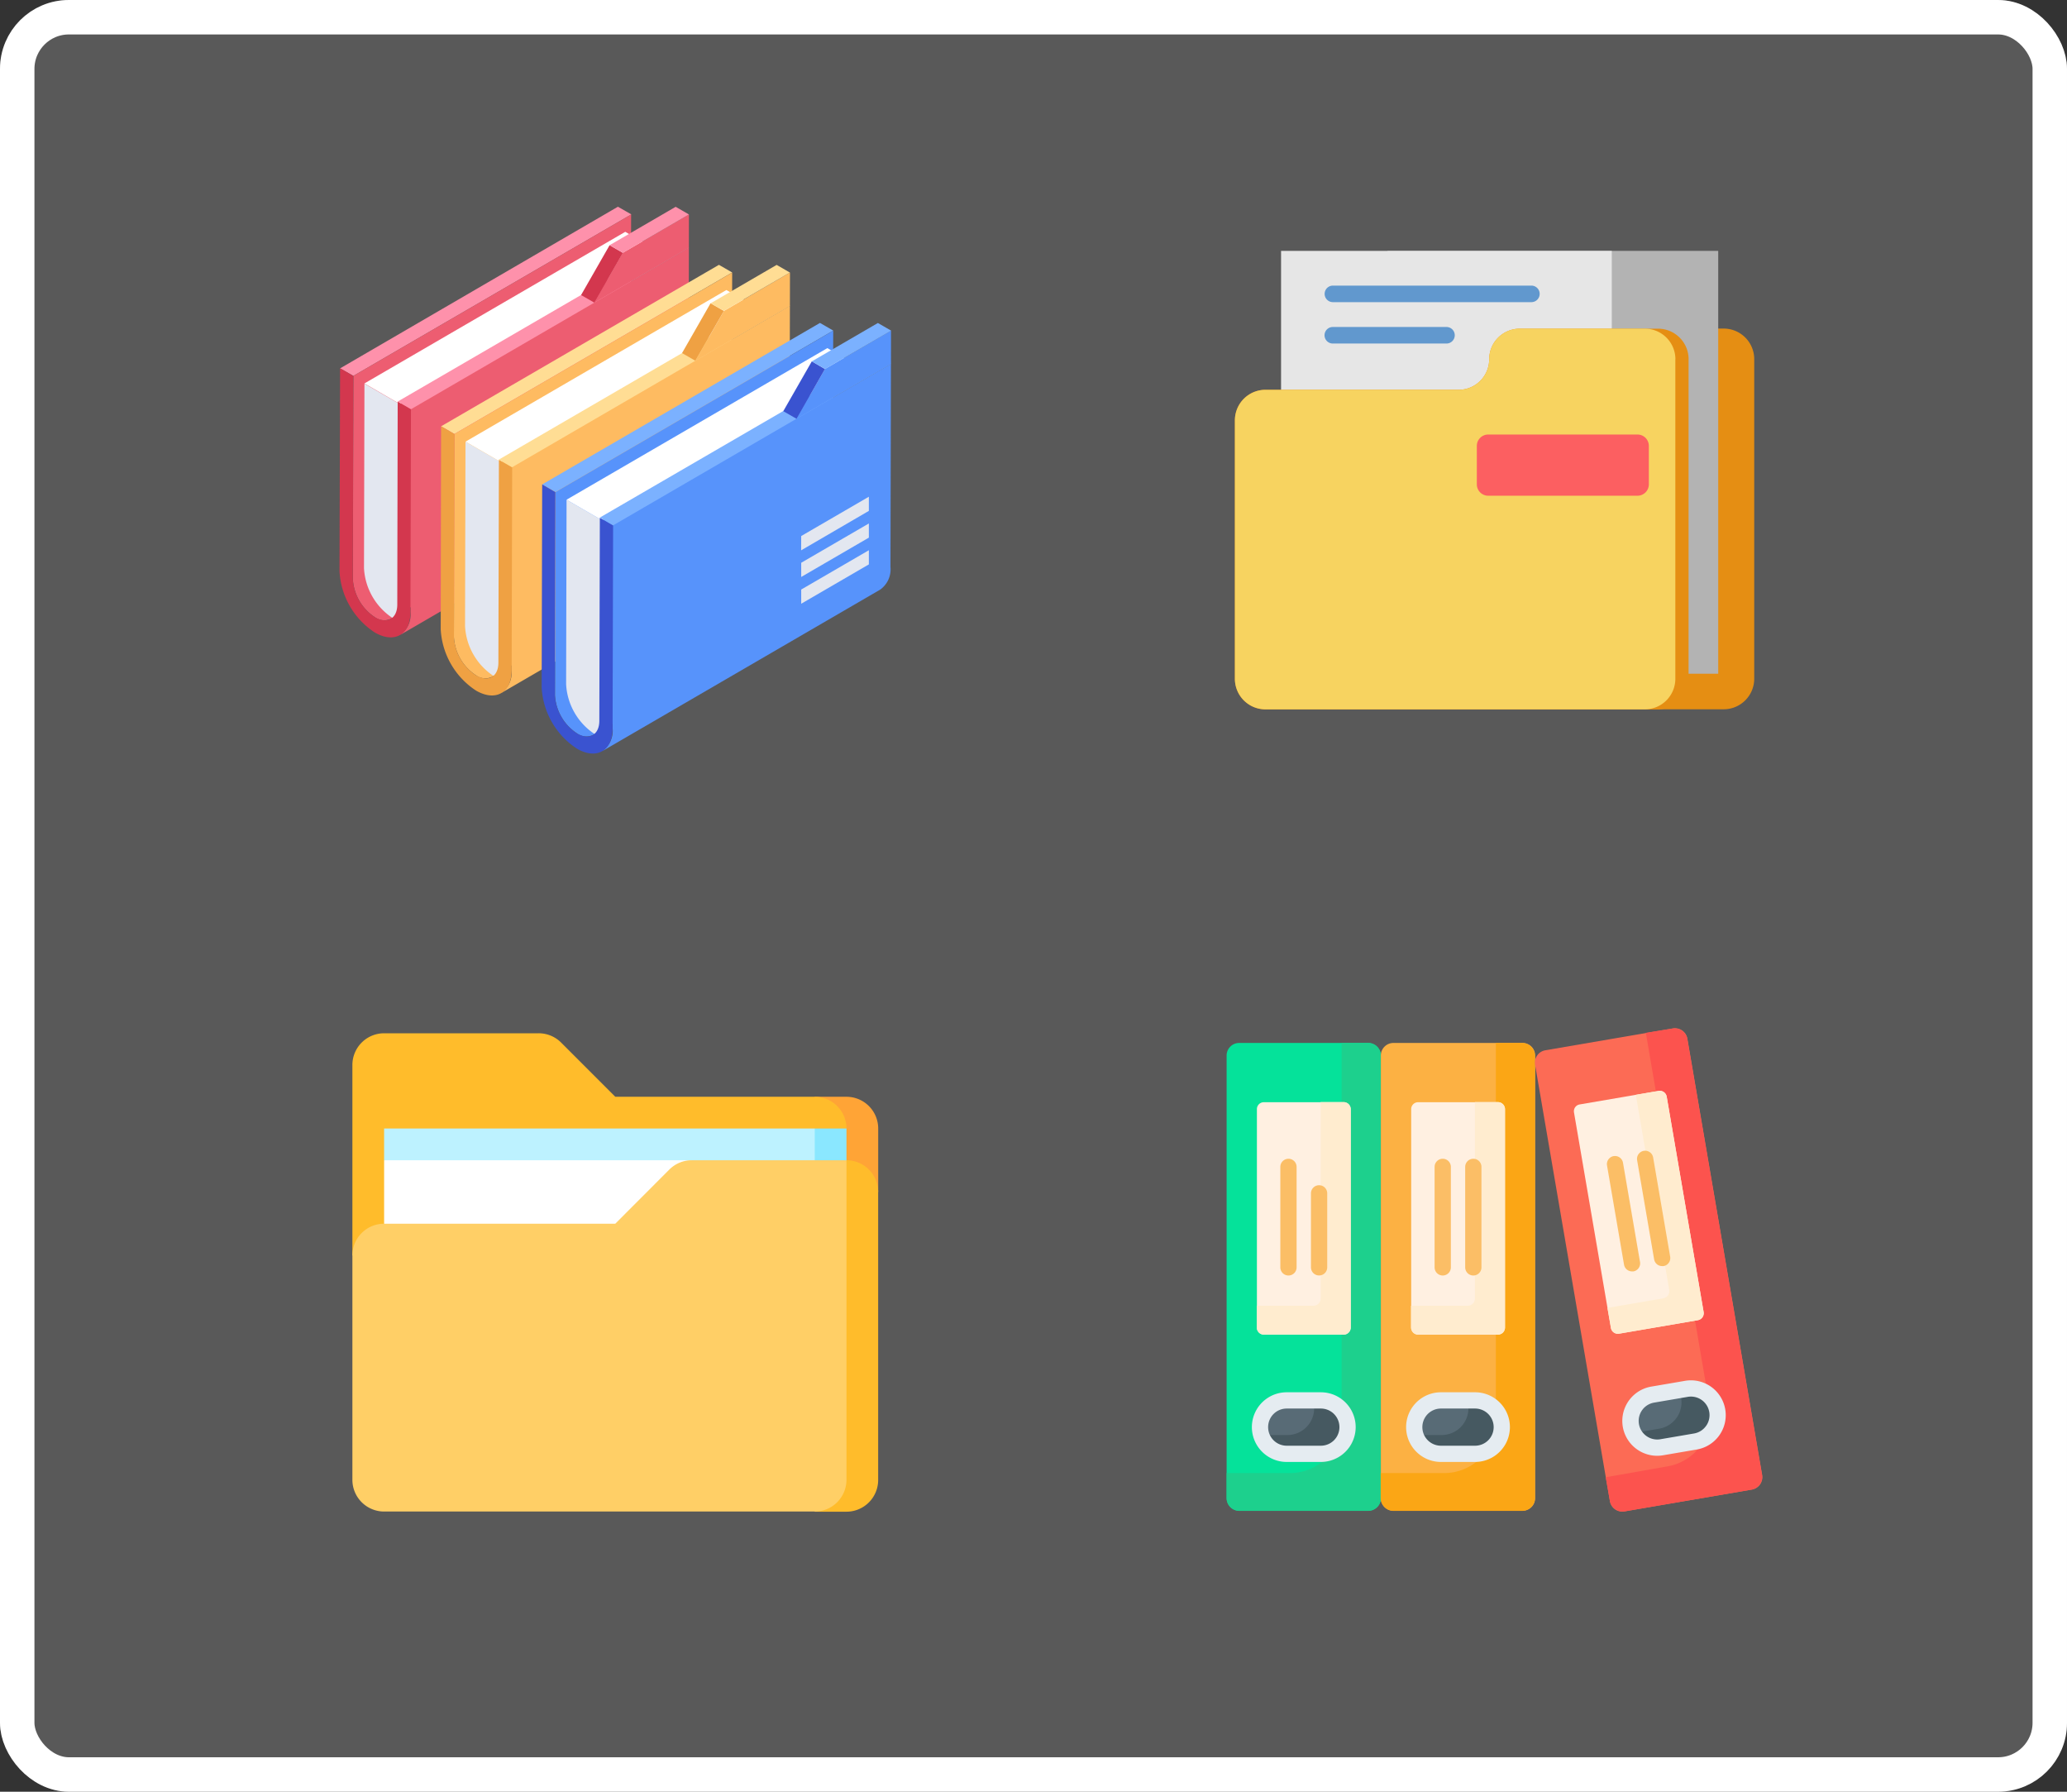 <svg xmlns="http://www.w3.org/2000/svg" width="60" height="52" viewBox="0 0 60 52">
  <rect x="0" y="0" width="60" height="52" fill="#333333" stroke="none"/>
  <g id="Group_58863" data-name="Group 58863" transform="translate(-228 -79)">
    <g id="Rectangle_32290" data-name="Rectangle 32290" transform="translate(228 79)" fill="rgba(255,255,255,0.19)" stroke="#fff" stroke-width="1">
      <rect width="60" height="52" rx="2" stroke="none"/>
      <rect x="0.5" y="0.5" width="59" height="51" rx="1.5" fill="none"/>
    </g>
    <g id="DefultGroups" transform="translate(236.855 83.791)">
      <g id="Group_58774" data-name="Group 58774" transform="translate(1.002 1.209)">
        <g id="Group_58744" data-name="Group 58744">
          <g id="Group_58742" data-name="Group 58742">
            <g id="Group_58738" data-name="Group 58738" transform="translate(0.015)">
              <g id="Group_58737" data-name="Group 58737">
                <g id="Group_58736" data-name="Group 58736">
                  <g id="Group_58731" data-name="Group 58731">
                    <path id="Path_264120" data-name="Path 264120" d="M1.431,6.118,9.5,1.431,9.11,1.209,1.046,5.9Z" transform="translate(-1.046 -1.209)" fill="#fe91ab"/>
                  </g>
                  <g id="Group_58732" data-name="Group 58732" transform="translate(0.371 0.224)">
                    <path id="Path_264121" data-name="Path 264121" d="M10.864,8.884a1.418,1.418,0,0,1-.642-1.113l.012-5.891L7.491,3.474,2.172,6.564l-.015,5.892A1.419,1.419,0,0,0,2.8,13.57a.454.454,0,0,0,.458.045l8.065-4.687a.457.457,0,0,1-.459-.044Z" transform="translate(-2.157 -1.88)" fill="#ed5d71"/>
                  </g>
                  <g id="Group_58734" data-name="Group 58734" transform="translate(0.695 5.132)">
                    <g id="Group_58733" data-name="Group 58733">
                      <path id="Path_264122" data-name="Path 264122" d="M3.141,16.6l1.089.629.079.046v6.244a.789.789,0,0,1-.344-.113,1.85,1.85,0,0,1-.837-1.45Z" transform="translate(-3.129 -16.597)" fill="#e3e7f0"/>
                    </g>
                  </g>
                  <g id="Group_58735" data-name="Group 58735" transform="translate(1.744 1.189)">
                    <path id="Path_264123" data-name="Path 264123" d="M14.656,4.775l-.014,5.892a.72.72,0,0,1-.3.66L6.275,16.014a.722.722,0,0,0,.3-.66l.014-5.892Z" transform="translate(-6.275 -4.775)" fill="#ed5d71"/>
                  </g>
                </g>
              </g>
            </g>
            <g id="Group_58739" data-name="Group 58739" transform="translate(0.722 0.732)">
              <path id="Path_264124" data-name="Path 264124" d="M4.2,8.4,11.774,4l-1.037-.6L3.166,7.8Z" transform="translate(-3.166 -3.404)" fill="#fff"/>
            </g>
            <g id="Group_58740" data-name="Group 58740" transform="translate(0 4.687)">
              <path id="Path_264125" data-name="Path 264125" d="M1.017,15.261,1,21.153a2.266,2.266,0,0,0,1.026,1.778c.568.328,1.031.064,1.033-.589l.015-5.892-.385-.222L2.677,22.12c0,.408-.291.574-.647.369a1.418,1.418,0,0,1-.643-1.113L1.4,15.483Z" transform="translate(-1.002 -15.261)" fill="#d3374e"/>
            </g>
            <g id="Group_58741" data-name="Group 58741" transform="translate(1.689 0.967)">
              <path id="Path_264126" data-name="Path 264126" d="M6.452,9.017,14.517,4.33l-.385-.222L6.067,8.794Z" transform="translate(-6.067 -4.108)" fill="#fe91ab"/>
            </g>
          </g>
          <path id="Path_264127" data-name="Path 264127" d="M25.922,1.877,24,2.992l-.828,1.446L25.92,2.844Z" transform="translate(-15.781 -1.654)" fill="#ed5d71"/>
          <path id="Path_264128" data-name="Path 264128" d="M23.236,4.775l-.828,1.446L22.022,6l.828-1.446Z" transform="translate(-15.012 -3.437)" fill="#d3374e"/>
          <g id="Group_58743" data-name="Group 58743" transform="translate(7.839 0.001)">
            <path id="Path_264129" data-name="Path 264129" d="M24.89,2.548l1.917-1.114-.385-.222L24.505,2.326Z" transform="translate(-24.505 -1.211)" fill="#fe91ab"/>
          </g>
        </g>
        <g id="Group_58758" data-name="Group 58758" transform="translate(2.933 1.686)">
          <g id="Group_58756" data-name="Group 58756">
            <g id="Group_58752" data-name="Group 58752" transform="translate(0.015)">
              <g id="Group_58751" data-name="Group 58751">
                <g id="Group_58750" data-name="Group 58750">
                  <g id="Group_58745" data-name="Group 58745">
                    <path id="Path_264130" data-name="Path 264130" d="M10.226,11.173,18.29,6.486l-.385-.222L9.841,10.95Z" transform="translate(-9.841 -6.264)" fill="#ffdd94"/>
                  </g>
                  <g id="Group_58746" data-name="Group 58746" transform="translate(0.371 0.224)">
                    <path id="Path_264131" data-name="Path 264131" d="M19.659,13.939a1.418,1.418,0,0,1-.642-1.113l.012-5.891L16.285,8.529l-5.319,3.091-.014,5.892a1.419,1.419,0,0,0,.643,1.113.454.454,0,0,0,.458.045l8.065-4.687A.457.457,0,0,1,19.659,13.939Z" transform="translate(-10.952 -6.935)" fill="#febb61"/>
                  </g>
                  <g id="Group_58748" data-name="Group 58748" transform="translate(0.695 5.132)">
                    <g id="Group_58747" data-name="Group 58747">
                      <path id="Path_264132" data-name="Path 264132" d="M11.936,21.651l1.089.629.079.046V28.57a.788.788,0,0,1-.344-.113,1.85,1.85,0,0,1-.837-1.45Z" transform="translate(-11.924 -21.651)" fill="#e3e7f0"/>
                    </g>
                  </g>
                  <g id="Group_58749" data-name="Group 58749" transform="translate(1.744 1.189)">
                    <path id="Path_264133" data-name="Path 264133" d="M23.45,9.83l-.014,5.892a.721.721,0,0,1-.3.66L15.07,21.069a.722.722,0,0,0,.3-.66l.014-5.892Z" transform="translate(-15.07 -9.83)" fill="#febb61"/>
                  </g>
                </g>
              </g>
            </g>
            <g id="Group_58753" data-name="Group 58753" transform="translate(0.722 0.732)">
              <path id="Path_264134" data-name="Path 264134" d="M13,13.458l7.571-4.4-1.037-.6-7.571,4.4Z" transform="translate(-11.961 -8.459)" fill="#fff"/>
            </g>
            <g id="Group_58754" data-name="Group 58754" transform="translate(0 4.687)">
              <path id="Path_264135" data-name="Path 264135" d="M9.811,20.316,9.8,26.208a2.266,2.266,0,0,0,1.026,1.778c.568.328,1.031.064,1.033-.589l.015-5.892-.385-.222-.015,5.892c0,.408-.291.574-.647.369a1.418,1.418,0,0,1-.643-1.113l.015-5.892Z" transform="translate(-9.797 -20.316)" fill="#efa143"/>
            </g>
            <g id="Group_58755" data-name="Group 58755" transform="translate(1.689 0.967)">
              <path id="Path_264136" data-name="Path 264136" d="M15.247,14.071l8.064-4.687-.385-.222-8.064,4.687Z" transform="translate(-14.862 -9.163)" fill="#ffdd94"/>
            </g>
          </g>
          <path id="Path_264137" data-name="Path 264137" d="M34.717,6.932,32.8,8.047l-.828,1.446L34.715,7.9Z" transform="translate(-24.576 -6.709)" fill="#febb61"/>
          <path id="Path_264138" data-name="Path 264138" d="M32.03,9.83,31.2,11.275l-.385-.222.828-1.446Z" transform="translate(-23.807 -8.492)" fill="#efa143"/>
          <g id="Group_58757" data-name="Group 58757" transform="translate(7.839 0.001)">
            <path id="Path_264139" data-name="Path 264139" d="M33.685,7.6,35.6,6.489l-.385-.222L33.3,7.381Z" transform="translate(-33.3 -6.266)" fill="#ffdd94"/>
          </g>
        </g>
        <g id="Group_58773" data-name="Group 58773" transform="translate(5.866 3.372)">
          <g id="Group_58771" data-name="Group 58771">
            <g id="Group_58767" data-name="Group 58767" transform="translate(0.015)">
              <g id="Group_58766" data-name="Group 58766">
                <g id="Group_58765" data-name="Group 58765">
                  <g id="Group_58759" data-name="Group 58759">
                    <path id="Path_264140" data-name="Path 264140" d="M19.02,16.228l8.064-4.687-.385-.222-8.064,4.687Z" transform="translate(-18.635 -11.319)" fill="#7bb1ff"/>
                  </g>
                  <g id="Group_58760" data-name="Group 58760" transform="translate(0.371 0.224)">
                    <path id="Path_264141" data-name="Path 264141" d="M28.453,18.994a1.418,1.418,0,0,1-.642-1.113l.012-5.891L25.08,13.584l-5.319,3.091-.014,5.892a1.419,1.419,0,0,0,.643,1.113.454.454,0,0,0,.458.045l8.065-4.687a.457.457,0,0,1-.459-.044Z" transform="translate(-19.746 -11.99)" fill="#5793fb"/>
                  </g>
                  <g id="Group_58762" data-name="Group 58762" transform="translate(0.695 5.132)">
                    <g id="Group_58761" data-name="Group 58761">
                      <path id="Path_264142" data-name="Path 264142" d="M20.731,26.706l1.089.629.079.046v6.244a.789.789,0,0,1-.344-.113,1.85,1.85,0,0,1-.837-1.45Z" transform="translate(-20.718 -26.706)" fill="#e3e7f0"/>
                    </g>
                  </g>
                  <g id="Group_58764" data-name="Group 58764" transform="translate(1.744 1.189)">
                    <path id="Path_264143" data-name="Path 264143" d="M32.245,14.885l-.014,5.892a.721.721,0,0,1-.3.66l-8.065,4.687a.722.722,0,0,0,.3-.66l.014-5.892Z" transform="translate(-23.865 -14.885)" fill="#5793fb"/>
                    <g id="Group_58763" data-name="Group 58763" transform="translate(5.773 3.855)">
                      <path id="Path_264144" data-name="Path 264144" d="M41.175,32.241,43.139,31.1s0,.387,0,.411l-1.964,1.142Z" transform="translate(-41.173 -29.547)" fill="#e3e7f0"/>
                      <path id="Path_264145" data-name="Path 264145" d="M41.175,29.913l1.964-1.141s0,.387,0,.411l-1.964,1.142Z" transform="translate(-41.173 -27.996)" fill="#e3e7f0"/>
                      <path id="Path_264146" data-name="Path 264146" d="M41.175,27.585l1.964-1.141s0,.387,0,.411L41.173,28Z" transform="translate(-41.173 -26.444)" fill="#e3e7f0"/>
                    </g>
                  </g>
                </g>
              </g>
            </g>
            <g id="Group_58768" data-name="Group 58768" transform="translate(0.722 0.732)">
              <path id="Path_264147" data-name="Path 264147" d="M21.792,18.513l7.571-4.4-1.037-.6-7.571,4.4Z" transform="translate(-20.755 -13.514)" fill="#fff"/>
            </g>
            <g id="Group_58769" data-name="Group 58769" transform="translate(0 4.687)">
              <path id="Path_264148" data-name="Path 264148" d="M18.606,25.371l-.015,5.892a2.266,2.266,0,0,0,1.026,1.778c.568.328,1.031.064,1.033-.589l.015-5.892-.385-.222-.015,5.892c0,.408-.291.574-.647.369a1.419,1.419,0,0,1-.643-1.113l.015-5.892Z" transform="translate(-18.591 -25.371)" fill="#3a53d0"/>
            </g>
            <g id="Group_58770" data-name="Group 58770" transform="translate(1.689 0.967)">
              <path id="Path_264149" data-name="Path 264149" d="M24.041,19.126l8.064-4.687-.385-.222L23.656,18.9Z" transform="translate(-23.656 -14.218)" fill="#7bb1ff"/>
            </g>
          </g>
          <path id="Path_264150" data-name="Path 264150" d="M43.511,11.987,41.594,13.1l-.828,1.446,2.744-1.594Z" transform="translate(-33.37 -11.764)" fill="#5793fb"/>
          <path id="Path_264151" data-name="Path 264151" d="M40.825,14.885,40,16.33l-.385-.222.828-1.446Z" transform="translate(-32.601 -13.547)" fill="#3a53d0"/>
          <g id="Group_58772" data-name="Group 58772" transform="translate(7.839 0.001)">
            <path id="Path_264152" data-name="Path 264152" d="M42.48,12.658,44.4,11.544l-.385-.222-1.917,1.114Z" transform="translate(-42.094 -11.321)" fill="#7bb1ff"/>
          </g>
        </g>
      </g>
    </g>
    <g id="svgexport-6_32_" data-name="svgexport-6 (32)" transform="translate(238.229 86.488)">
      <g id="Group_58784" data-name="Group 58784" transform="translate(0 22.5)">
        <path id="Path_264174" data-name="Path 264174" d="M437.921,82.5H437v2.764h1.843V83.421A.921.921,0,0,0,437.921,82.5Z" transform="translate(-423.58 -80.657)" fill="#ffa436"/>
        <path id="Path_264175" data-name="Path 264175" d="M14.342,25.264l-2.764,3.685H0V23.421A.921.921,0,0,1,.921,22.5H5.407a.921.921,0,0,1,.652.27l1.573,1.573H13.42A.921.921,0,0,1,14.342,25.264Z" transform="translate(0 -22.5)" fill="#ffbc2b"/>
        <path id="Path_264176" data-name="Path 264176" d="M378.843,112.5,377,114.8h2.764v-2.3Z" transform="translate(-365.422 -109.736)" fill="#8ae7ff"/>
        <path id="Path_264177" data-name="Path 264177" d="M42.5,112.5v4.607L30,113.421V112.5Z" transform="translate(-29.079 -109.736)" fill="#bdf2ff"/>
        <path id="Path_264178" data-name="Path 264178" d="M30,142.5h8.935v2.764H30Z" transform="translate(-29.079 -138.815)" fill="#fff"/>
        <path id="Path_264179" data-name="Path 264179" d="M437.921,142.5l-.921.921V152.7h.921a.921.921,0,0,0,.921-.921v-8.353A.921.921,0,0,0,437.921,142.5Z" transform="translate(-423.58 -138.815)" fill="#ffbc2b"/>
        <path id="Path_264180" data-name="Path 264180" d="M14.342,142.5v9.274a.921.921,0,0,1-.921.921H.921A.921.921,0,0,1,0,151.774v-6.511a.921.921,0,0,1,.921-.921h6.71L9.2,142.77a.921.921,0,0,1,.652-.27Z" transform="translate(0 -138.815)" fill="#ffcf66"/>
      </g>
    </g>
    <g id="svgexport-6_34_" data-name="svgexport-6 (34)" transform="translate(263.346 84.051)">
      <path id="Path_264185" data-name="Path 264185" d="M69.912,152.269a.887.887,0,0,1-.887.887H63.418a.887.887,0,0,0-.887.887v7.5a.887.887,0,0,0,.887.887h11.4a.887.887,0,0,0,.887-.887v-9.275a.887.887,0,0,0-.887-.887H70.8a.887.887,0,0,0-.887.887Zm0,0" transform="translate(-60.13 -146.896)" fill="#e58e13"/>
      <path id="Path_264186" data-name="Path 264186" d="M145.07,77.719h9.6V89.991h-9.6Zm0,0" transform="translate(-140.14 -75.489)" fill="#b3b3b3"/>
      <path id="Path_264189" data-name="Path 264189" d="M44.207,77.719h9.6v5.762h-9.6Zm0,0" transform="translate(-42.367 -75.489)" fill="#e6e6e6"/>
      <path id="Path_264190" data-name="Path 264190" d="M13.669,152.27v9.275a.887.887,0,0,1-.887.887H1.387a.887.887,0,0,1-.887-.887v-7.5a.887.887,0,0,1,.887-.887H6.995a.887.887,0,0,0,.887-.887.887.887,0,0,1,.887-.887h4.014a.887.887,0,0,1,.887.887Zm0,0" transform="translate(0 -146.896)" fill="#e58e13"/>
      <path id="Path_264191" data-name="Path 264191" d="M13.285,152.27v9.275a.887.887,0,0,1-.887.887H1.387a.887.887,0,0,1-.887-.887v-7.5a.887.887,0,0,1,.887-.887H6.995a.887.887,0,0,0,.887-.887.887.887,0,0,1,.887-.887H12.4a.887.887,0,0,1,.887.887Zm0,0" transform="translate(0 -146.896)" fill="#f7d360"/>
      <path id="Path_264192" data-name="Path 264192" d="M91.515,111.113H85.752a.24.24,0,1,1,0-.48h5.762a.24.24,0,1,1,0,.48Zm0,0" transform="translate(-82.407 -107.395)" fill="#6198ce"/>
      <path id="Path_264193" data-name="Path 264193" d="M89.049,150.293h-3.3a.24.24,0,1,1,0-.48h3.3a.24.24,0,0,1,0,.48Zm0,0" transform="translate(-82.407 -145.374)" fill="#6198ce"/>
      <path id="Path_264194" data-name="Path 264194" d="M234.366,253.464h-4.333a.33.33,0,0,1-.33-.33v-1.116a.33.33,0,0,1,.33-.33h4.333a.33.33,0,0,1,.33.33v1.116A.33.33,0,0,1,234.366,253.464Zm0,0" transform="translate(-222.18 -244.128)" fill="#fc5f61"/>
    </g>
    <g id="svgexport-6_35_" data-name="svgexport-6 (35)" transform="translate(263.606 83.758)">
      <path id="Path_264195" data-name="Path 264195" d="M4.114,52.648H.364A.364.364,0,0,1,0,52.283V39.435a.364.364,0,0,1,.364-.364h3.75a.364.364,0,0,1,.364.364V52.283A.364.364,0,0,1,4.114,52.648Z" transform="translate(0 -13.56)" fill="#05e29a"/>
      <path id="Path_264196" data-name="Path 264196" d="M4.1,39.071H3.338V50.054a1.5,1.5,0,0,1-1.5,1.5H0v.721a.377.377,0,0,0,.377.377H4.1a.377.377,0,0,0,.377-.377V39.448A.377.377,0,0,0,4.1,39.071Z" transform="translate(0 -13.56)" fill="#1dd08d"/>
      <path id="Path_264197" data-name="Path 264197" d="M33.689,382.224H32.645a.749.749,0,0,1-.749-.749v-.053a.749.749,0,0,1,.749-.749h1.044a.749.749,0,0,1,.749.749v.053A.749.749,0,0,1,33.689,382.224Z" transform="translate(-30.927 -344.789)" fill="#586b76"/>
      <path id="Path_264198" data-name="Path 264198" d="M34.775,380.672h-.228a.776.776,0,0,1-.74,1.006h-.763a.776.776,0,0,0,.74.545h.991a.775.775,0,1,0,0-1.551Z" transform="translate(-32.041 -344.788)" fill="#465961"/>
      <path id="Path_264199" data-name="Path 264199" d="M31.316,102.283H28.995a.2.2,0,0,1-.2-.2V95.737a.2.2,0,0,1,.2-.2h2.321a.2.2,0,0,1,.2.2v6.342A.2.2,0,0,1,31.316,102.283Z" transform="translate(-27.916 -68.306)" fill="#fff0e1"/>
      <path id="Path_264200" data-name="Path 264200" d="M31.308,95.532h-.662v5.7a.212.212,0,0,1-.212.212H28.79v.624a.212.212,0,0,0,.212.212h2.307a.212.212,0,0,0,.212-.212V95.744A.212.212,0,0,0,31.308,95.532Z" transform="translate(-27.916 -68.306)" fill="#ffeccf"/>
      <path id="Path_264201" data-name="Path 264201" d="M151.556,52.648h-3.75a.364.364,0,0,1-.364-.364V39.435a.364.364,0,0,1,.364-.364h3.75a.364.364,0,0,1,.364.364V52.283A.364.364,0,0,1,151.556,52.648Z" transform="translate(-142.965 -13.56)" fill="#fcb143"/>
      <path id="Path_264202" data-name="Path 264202" d="M151.543,39.071h-.763V50.054a1.5,1.5,0,0,1-1.5,1.5h-1.843v.721a.377.377,0,0,0,.377.377h3.724a.377.377,0,0,0,.377-.377V39.448A.377.377,0,0,0,151.543,39.071Z" transform="translate(-142.965 -13.56)" fill="#fba615"/>
      <path id="Path_264203" data-name="Path 264203" d="M181.132,382.224h-1.044a.749.749,0,0,1-.749-.749v-.053a.749.749,0,0,1,.749-.749h1.044a.749.749,0,0,1,.749.749v.053A.749.749,0,0,1,181.132,382.224Z" transform="translate(-173.893 -344.789)" fill="#586b76"/>
      <path id="Path_264204" data-name="Path 264204" d="M182.218,380.672h-.228a.776.776,0,0,1-.74,1.006h-.763a.776.776,0,0,0,.74.545h.991a.775.775,0,1,0,0-1.551Z" transform="translate(-175.006 -344.788)" fill="#465961"/>
      <path id="Path_264205" data-name="Path 264205" d="M178.758,102.283h-2.321a.2.2,0,0,1-.2-.2V95.737a.2.2,0,0,1,.2-.2h2.321a.2.2,0,0,1,.2.2v6.342A.2.2,0,0,1,178.758,102.283Z" transform="translate(-170.88 -68.306)" fill="#fff0e1"/>
      <path id="Path_264206" data-name="Path 264206" d="M178.751,95.532h-.662v5.7a.212.212,0,0,1-.212.212h-1.644v.624a.212.212,0,0,0,.212.212h2.307a.212.212,0,0,0,.212-.212V95.744A.212.212,0,0,0,178.751,95.532Z" transform="translate(-170.881 -68.306)" fill="#ffeccf"/>
      <path id="Path_264207" data-name="Path 264207" d="M301.154,38.473l-3.7.634a.364.364,0,0,1-.421-.3l-2.171-12.663a.364.364,0,0,1,.3-.421l3.7-.634a.364.364,0,0,1,.421.3l2.171,12.663A.364.364,0,0,1,301.154,38.473Z" transform="translate(-285.908)" fill="#fc6b55"/>
      <path id="Path_264208" data-name="Path 264208" d="M364.389,25.158l-.771.123,1.856,10.855a1.5,1.5,0,0,1-1.221,1.726l-1.8.317.121.681a.377.377,0,0,0,.436.308l3.67-.629a.377.377,0,0,0,.308-.436l-2.166-12.638A.377.377,0,0,0,364.389,25.158Z" transform="translate(-351.449 -0.064)" fill="#fc534e"/>
      <path id="Path_264209" data-name="Path 264209" d="M387.879,370.661l-1.029.176a.749.749,0,0,1-.865-.612l-.009-.052a.749.749,0,0,1,.612-.865l1.029-.176a.749.749,0,0,1,.865.612l.009.052A.749.749,0,0,1,387.879,370.661Z" transform="translate(-374.245 -333.588)" fill="#586b76"/>
      <path id="Path_264210" data-name="Path 264210" d="M390.422,369.267l-.225.039a.776.776,0,0,1-.56,1.117l-.752.129a.776.776,0,0,0,.822.412l.977-.167a.775.775,0,0,0-.262-1.528Z" transform="translate(-377.077 -333.718)" fill="#465961"/>
      <path id="Path_264211" data-name="Path 264211" d="M335.562,91.445l-2.288.392a.2.2,0,0,1-.236-.167l-1.071-6.25a.2.2,0,0,1,.167-.236l2.288-.392a.2.2,0,0,1,.236.167l1.071,6.25A.2.2,0,0,1,335.562,91.445Z" transform="translate(-321.883 -57.889)" fill="#fff0e1"/>
      <path id="Path_264212" data-name="Path 264212" d="M365.478,84.828l-.653.112.969,5.661a.212.212,0,0,1-.173.245l-1.62.278.1.575a.212.212,0,0,0,.245.173l2.273-.39a.212.212,0,0,0,.173-.245L365.722,85A.212.212,0,0,0,365.478,84.828Z" transform="translate(-352.947 -57.924)" fill="#ffeccf"/>
      <path id="Path_264213" data-name="Path 264213" d="M26.132,372.907h-.991a1.011,1.011,0,1,0,0,2.022h.991a1.011,1.011,0,1,0,0-2.022Zm0,1.551h-.991a.539.539,0,0,1,0-1.079h.991a.539.539,0,0,1,0,1.079Z" transform="translate(-23.397 -337.258)" fill="#e5ecf1"/>
      <path id="Path_264214" data-name="Path 264214" d="M51.589,153.1a.236.236,0,0,0,.236-.236v-2.916a.236.236,0,0,0-.472,0v2.916A.236.236,0,0,0,51.589,153.1Z" transform="translate(-49.794 -120.84)" fill="#fbbe66"/>
      <path id="Path_264215" data-name="Path 264215" d="M80.836,177.64a.236.236,0,0,0,.236-.236v-2.147a.236.236,0,1,0-.472,0V177.4A.236.236,0,0,0,80.836,177.64Z" transform="translate(-78.152 -145.381)" fill="#fbbe66"/>
      <path id="Path_264216" data-name="Path 264216" d="M173.574,372.907h-.991a1.011,1.011,0,1,0,0,2.022h.991a1.011,1.011,0,1,0,0-2.022Zm0,1.551h-.991a.539.539,0,1,1,0-1.079h.991a.539.539,0,0,1,0,1.079Z" transform="translate(-166.362 -337.258)" fill="#e5ecf1"/>
      <path id="Path_264217" data-name="Path 264217" d="M199.031,153.1a.236.236,0,0,0,.236-.236v-2.916a.236.236,0,1,0-.472,0v2.916A.236.236,0,0,0,199.031,153.1Z" transform="translate(-192.758 -120.84)" fill="#fbbe66"/>
      <path id="Path_264218" data-name="Path 264218" d="M228.278,153.1a.236.236,0,0,0,.236-.236v-2.916a.236.236,0,1,0-.472,0v2.916A.236.236,0,0,0,228.278,153.1Z" transform="translate(-221.117 -120.84)" fill="#fbbe66"/>
      <path id="Path_264219" data-name="Path 264219" d="M380.148,361.506l-.977.167a1.011,1.011,0,0,0,.169,2.008,1.025,1.025,0,0,0,.173-.015l.977-.167a1.011,1.011,0,1,0-.342-1.993Zm.611,1.308a.536.536,0,0,1-.349.22l-.977.167a.539.539,0,1,1-.182-1.063l.977-.167a.539.539,0,0,1,.532.843Z" transform="translate(-366.842 -326.189)" fill="#e5ecf1"/>
      <g id="Group_58785" data-name="Group 58785" transform="translate(11.039 28.642)">
        <path id="Path_264220" data-name="Path 264220" d="M363.711,147.105a.236.236,0,0,0-.193.272l.493,2.874a.236.236,0,0,0,.232.2.238.238,0,0,0,.04,0,.236.236,0,0,0,.193-.272l-.493-2.874A.236.236,0,0,0,363.711,147.105Z" transform="translate(-363.515 -146.952)" fill="#fbbe66"/>
        <path id="Path_264221" data-name="Path 264221" d="M393.07,145.505a.238.238,0,0,0,.04,0,.236.236,0,0,0,.193-.272l-.493-2.874a.236.236,0,1,0-.465.08l.493,2.874A.236.236,0,0,0,393.07,145.505Z" transform="translate(-391.467 -142.16)" fill="#fbbe66"/>
      </g>
    </g>
  </g>
</svg>
